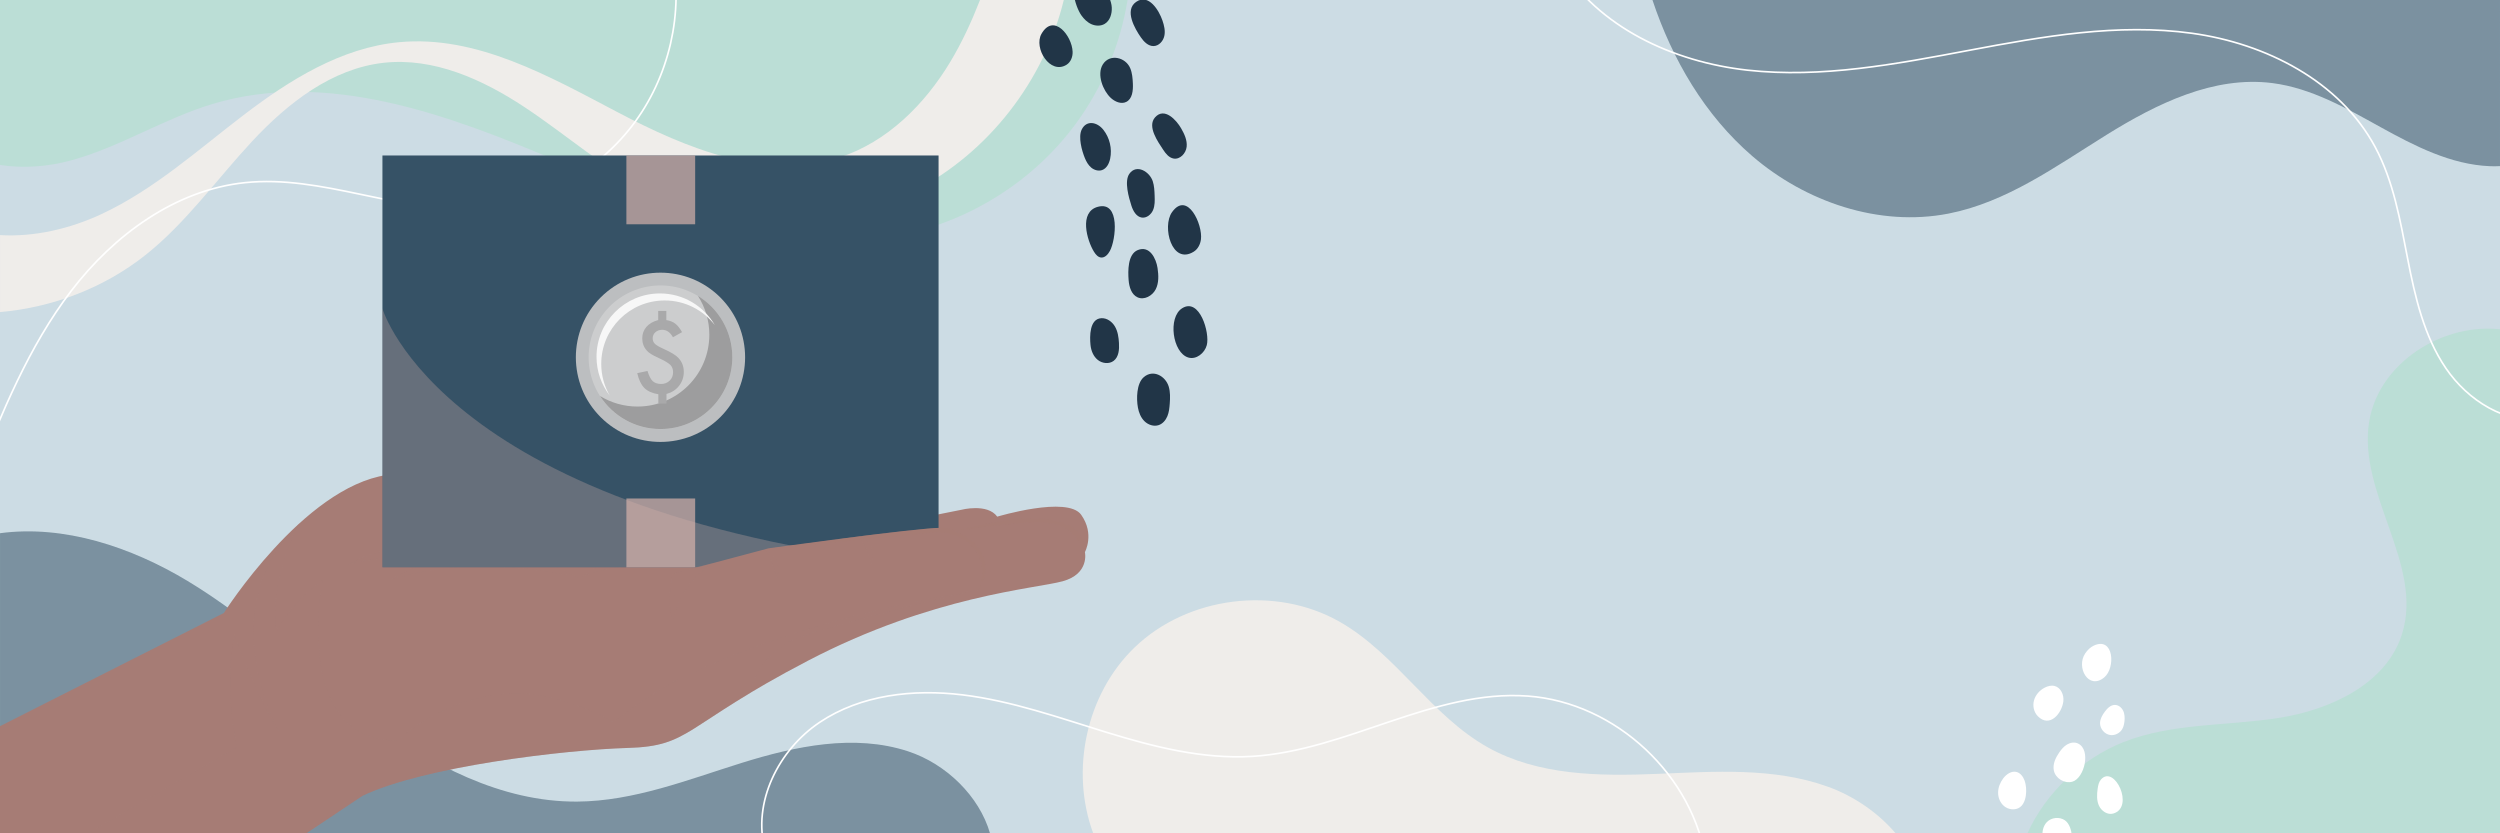 <?xml version="1.0" encoding="UTF-8"?>
<svg xmlns="http://www.w3.org/2000/svg" xmlns:xlink="http://www.w3.org/1999/xlink" viewBox="0 0 1500 500">
  <defs>
    <style>
      .cls-1, .cls-2 {
        fill: none;
      }

      .cls-3 {
        opacity: .5;
      }

      .cls-3, .cls-4 {
        mix-blend-mode: screen;
      }

      .cls-3, .cls-5, .cls-6 {
        fill: #a67c75;
      }

      .cls-4 {
        opacity: .7;
      }

      .cls-4, .cls-7 {
        fill: #d6b3ab;
      }

      .cls-8 {
        clip-path: url(#clippath);
      }

      .cls-9 {
        fill: #f7f7f7;
      }

      .cls-10 {
        fill: #fff;
      }

      .cls-11 {
        fill: #efedea;
      }

      .cls-12 {
        fill: #9d9d9e;
      }

      .cls-13 {
        fill: #a9a9aa;
      }

      .cls-14 {
        fill: #bcbec0;
      }

      .cls-15 {
        fill: #bbded6;
      }

      .cls-16 {
        fill: #ccdce4;
      }

      .cls-17 {
        fill: #cccdce;
      }

      .cls-18 {
        fill: #213547;
      }

      .cls-19, .cls-20 {
        fill: #365266;
      }

      .cls-6, .cls-7 {
        mix-blend-mode: multiply;
        opacity: .3;
      }

      .cls-2 {
        stroke: #fff;
        stroke-miterlimit: 10;
      }

      .cls-21 {
        isolation: isolate;
      }

      .cls-20 {
        opacity: .54;
      }
    </style>
    <clipPath id="clippath">
      <rect class="cls-1" width="1500" height="500"/>
    </clipPath>
  </defs>
  <g class="cls-21">
    <g id="BACKGROUND">
      <rect class="cls-16" width="1500" height="500"/>
    </g>
    <g id="OBJECTS">
      <path class="cls-20" d="m1500,0h-508.52c11.87,35.7,31.44,69.14,59.86,93.62,32.06,27.61,76.16,42.63,117.69,34.55,34.87-6.79,64.63-28.44,94.79-47.2,30.16-18.76,64.44-35.63,99.67-31.11,23.28,2.99,44.25,15.03,64.78,26.38,20.54,11.36,42.22,22.52,65.67,23.48,2.01.08,4.03.06,6.06-.05V0Z"/>
      <path class="cls-15" d="m1500,500V197.54c-2.01-.19-4.02-.3-6.05-.34-33.18-.62-67.02,22.87-72.43,55.6-7.13,43.16,32.87,85.95,19.68,127.66-9.51,30.05-43.07,45.48-74.22,50.33-31.15,4.85-63.82,2.91-93.12,14.55-24.49,9.73-46.38,30.21-57.42,54.66h283.56Z"/>
      <path class="cls-20" d="m544.81,450.78c-32.25-10.55-67.48-3.12-99.87,6.99-32.39,10.11-64.74,22.97-98.67,23.19-45.61.3-88.32-22.39-124.99-49.52-36.67-27.13-69.69-59.34-108.76-82.87-33.76-20.33-74.01-33.8-112.51-28.64v180.08h594c-6.41-22.3-26.37-41.75-49.19-49.22Z"/>
      <path class="cls-15" d="m42.85,96.19c29.31-8.07,55.5-25.02,84.6-33.79,68.45-20.64,141.36,6.23,207.14,34.24,65.78,28.01,136.26,58.26,206.36,44.19,41.45-8.32,79.5-32.56,104.56-66.62C661.55,52.4,672.14,26.7,676.55,0H0v98.97c14.07,2.23,29.2.98,42.85-2.78Z"/>
      <path class="cls-11" d="m588,0c-5.01,12.85-10.76,25.36-17.86,37.18-15.35,25.53-37.86,47.94-66.17,57.2-44.32,14.5-92.03-5.31-133.31-27-41.28-21.69-84.77-46.45-131.2-42.06-34.63,3.27-65.6,22.56-93.24,43.67-27.65,21.11-53.89,44.83-85.42,59.51-18.8,8.76-40.26,13.8-60.79,12.56v46.19c31.58-2.76,62.41-14.5,87.26-34.22,24.5-19.45,42.77-45.46,64.1-68.34,21.33-22.88,47.79-43.58,78.87-47.02,29.97-3.31,59.37,9.99,84.52,26.63,25.14,16.64,47.96,36.99,74.84,50.66,49.03,24.94,110.04,24.79,158.95-.4C593.01,91.65,626.44,48.55,638.27,0h-50.27Z"/>
      <path class="cls-11" d="m1096.93,472.1c-32.54-11.81-68.25-9.17-102.84-7.76-34.59,1.41-71.01,1.01-101.25-15.84-34.13-19.01-55.14-56.16-89.1-75.47-38.52-21.89-91.1-15.29-123.01,15.45-29.06,27.99-38.74,73.86-24.8,111.52h481.45c-10.62-12.47-25.09-22.33-40.44-27.9Z"/>
      <g class="cls-8">
        <path class="cls-2" d="m403.05-28.53c7.52,36-1.47,75.11-23.95,104.22-22.48,29.11-58.05,47.69-94.78,49.51-46.14,2.29-91.23-20.37-137.18-15.62-41.9,4.33-78.77,31.43-104.36,64.89C17.19,207.93,1.22,247.58-14.46,286.68"/>
        <g>
          <path class="cls-18" d="m682.73,244.46c.56,3.05,1.74,6.08,3.94,8.26,2.2,2.18,5.57,3.34,8.51,2.36,2.46-.82,4.28-2.99,5.26-5.39.98-2.4,1.24-5.02,1.42-7.6.24-3.4.35-6.89-.63-10.15-1.9-6.27-9.33-10.57-15-5.61-4.35,3.8-4.44,12.96-3.49,18.13Z"/>
          <path class="cls-18" d="m654.3,206.98c.34,3.41,1.71,6.85,4.39,8.99s6.8,2.61,9.52.53c3.07-2.35,3.41-6.81,3.17-10.68-.2-3.39-.67-6.87-2.36-9.82-1.69-2.95-4.84-5.27-8.24-5.08-7.14.4-6.99,11.02-6.48,16.07Z"/>
          <path class="cls-18" d="m713,214.52c4.76,1.42,9.81-2.65,11.08-7.45,1.93-7.26-4.29-28.71-14.79-22.12-8.68,5.45-5.82,26.72,3.71,29.57Z"/>
          <path class="cls-18" d="m677.17,168.03c.31,4.08,1.65,8.68,5.38,10.37,3.97,1.8,8.86-.89,10.85-4.77,1.99-3.88,1.77-8.5,1.13-12.81-.84-5.62-4.68-13.72-11.87-10.78-6.13,2.51-5.89,12.7-5.49,17.99Z"/>
          <path class="cls-18" d="m656.43,151.11c.99,1.59,2.35,3.22,4.21,3.4,2.33.22,4.18-1.9,5.3-3.96,3.61-6.62,6.35-30.1-7.23-26.47-11.46,3.06-6.56,20.18-2.28,27.03Z"/>
          <path class="cls-18" d="m716.25,151c2.5-1.55,3.94-4.44,4.32-7.36,1.15-8.88-8.12-29.33-17.38-16.31-6.09,8.56-.17,31.91,13.07,23.66Z"/>
          <path class="cls-18" d="m678.81,123.31c1.03,3.22,2.95,6.76,6.29,7.23,2.88.41,5.61-1.84,6.74-4.52,1.13-2.68,1.04-5.7.94-8.61-.11-2.92-.22-5.88-1.13-8.66-1.84-5.67-9.67-10.61-14.03-4.48-3.21,4.51-.3,14.37,1.19,19.03Z"/>
          <path class="cls-18" d="m650.93,94.89c.89,2.13,2.05,4.22,3.83,5.69,1.78,1.47,4.28,2.22,6.47,1.47,2.77-.96,4.27-3.99,4.87-6.87,1.25-6.01-.3-12.54-4.12-17.35-3.72-4.67-10.1-5.92-12.95-.11-2.23,4.54.12,12.87,1.9,17.17Z"/>
          <path class="cls-18" d="m697.92,89.86c1.53,2.35,3.49,4.79,6.25,5.27,3.88.67,7.39-3.14,7.82-7.05.42-3.91-1.37-7.7-3.33-11.11-2.83-4.92-10.03-12.9-15.64-6.54-4.86,5.51,1.84,14.75,4.9,19.44Z"/>
          <path class="cls-18" d="m666.43,58.71c2.5,2.31,6.23,3.95,9.29,2.45,3.73-1.82,4.19-6.87,4-11.01-.14-3.13-.37-6.32-1.58-9.21-2.79-6.65-12.37-8.95-16.49-2.21-3.67,5.99.16,15.7,4.79,19.98Z"/>
          <path class="cls-18" d="m639.96,38.83c2.52-1.59,3.71-4.76,3.61-7.74-.32-9.64-11.44-23.49-18.69-10.77-4.82,8.46,5.16,24.75,15.08,18.51Z"/>
          <path class="cls-18" d="m684.52,22.41c1.83,2.65,4.42,5.3,7.64,5.23,3.17-.07,5.74-2.95,6.43-6.04.69-3.1-.1-6.32-1.13-9.32-2.03-5.95-8.27-16.42-15.81-11.12-7.17,5.04-.7,16.11,2.87,21.26Z"/>
          <path class="cls-18" d="m648.82,9.21c1.57,2.22,3.58,4.22,6.07,5.32,2.49,1.1,5.51,1.2,7.86-.17,3.26-1.9,4.5-6.1,4.31-9.87-.37-7.5-8.3-18.95-17.04-17.87-9.91,1.23-4.91,17.33-1.2,22.59Z"/>
        </g>
        <g>
          <path class="cls-10" d="m1256.31,387.35c-2.13.99-3.85,2.73-5.17,4.67-5.66,8.31,1.94,22.26,11.41,14.42,6.88-5.7,5.77-24.65-6.24-19.09Z"/>
          <path class="cls-10" d="m1274.02,435.95c-.41,1.17-1.03,2.25-1.96,3.11-1.09,1.01-2.48,1.71-3.96,1.94-.66.1-1.34.11-2,.01-3.38-.51-6.13-3.75-6.08-7.16.04-2.48,1.35-4.76,2.81-6.76,1.5-2.05,3.53-4.12,6.08-4.14,2.64-.02,4.86,2.31,5.5,4.88.58,2.3.46,4.74-.09,7.04-.09.37-.19.73-.32,1.09Z"/>
          <path class="cls-10" d="m1238.01,420.74c.45-3.84-1.56-8.26-5.31-9.17-1.97-.48-4.07.08-5.87,1.01-3.03,1.57-5.5,4.32-6.42,7.61-.92,3.29-.13,7.08,2.26,9.51,7.17,7.3,14.5-1.74,15.35-8.96Z"/>
          <path class="cls-10" d="m1243.43,469c-4.69,1.38-10.21-1.97-11.14-6.77-.73-3.76,1.04-7.55,3.21-10.7,1.29-1.88,2.79-3.7,4.76-4.85,1.97-1.16,4.5-1.57,6.56-.58,7.94,3.8,3.88,20.76-3.39,22.91Z"/>
          <path class="cls-10" d="m1267.93,488.12c-3.39.97-7.03-1.45-8.52-4.64-1.49-3.19-1.31-6.9-.8-10.38.28-1.95.71-3.99,2.02-5.46,8.05-9.01,20.3,16.78,7.3,20.49Z"/>
          <path class="cls-10" d="m1211.15,484.85c-2.75,1.38-6.27.8-8.66-1.15s-3.65-5.08-3.63-8.16,1.24-6.07,3.09-8.53c1.89-2.51,4.98-4.63,8.01-3.82,2.39.64,3.99,2.93,4.83,5.26,1.65,4.6,1.45,13.84-3.66,16.4Z"/>
          <path class="cls-10" d="m1238.73,511.39c-2.74,1.33-6.19.77-8.64-1.05-2.45-1.82-3.94-4.73-4.44-7.74-.54-3.27.13-6.87,2.4-9.28,2.72-2.88,7.58-3.4,10.85-1.17,5.12,3.48,6.04,16.22-.18,19.24Z"/>
        </g>
        <g>
          <path class="cls-5" d="m0,435.7l134.29-67.89s47.75-75.35,97.74-82.81c49.99-7.46,84.31,0,102.96,13.43,18.65,13.43,79.08,3.73,79.08,3.73,0,0,43.65-9.33,47,26.86l115.64-23.13s15.67-4.1,21.64,4.1c0,0,42.15-12.68,50.36-1.12,8.21,11.56,2.24,22.38,2.24,22.38,0,0,2.98,13.06-13.43,17.53-16.41,4.48-77.96,8.58-152.95,47.75-74.98,39.17-69.76,51.11-107.81,52.23-38.05,1.12-122.73,11.19-159.29,28.72L0,622.78v-187.08Z"/>
          <path class="cls-6" d="m461.07,329.01s-54.62,10.63-61.18.56c-6.56-10.07-12.54-12.97-12.54-12.97,1.29,8.52,1.1,14.71.73,18.37-5.56-.22-10.64.24-15.17,1.06-8.12-17.24-35.5-22.08-35.5-22.08,0,0,23.49,11.66,33.93,22.38-14.36,2.96-22.79,9.52-22.79,9.52,9.13-3.09,17.84-4.93,25.78-5.96,0,0,0,0,0,0,0,0,0,0,0,0,14.61-1.89,26.6-1.02,33.79-.04,4.38.65,7.3,1.31,7.3,1.31,6.13-1.63,45.65-12.15,45.65-12.15Z"/>
          <path class="cls-6" d="m409.6,406.6c-12.61,5.64-28.03,16.27-41.58,26.63-6.18-3.84-15.33-8.19-30.6-12.95-55.4-17.28-99.04,24-99.04,24-63.79,0-44.77-96.24-44.77-96.24-18.47,12.87-27.69,30.78-27.69,30.78-4.76-31.89,13.82-64.86,13.82-64.86-53.6,51.52-12.77,124.4-12.77,124.4-14.9-24.4-26.51-57.86-26.51-57.86-6.16,35.25,1.68,67.84,1.68,67.84L0,530.45v92.33l217.48-145.3c28.6-13.72,86.67-22.87,128.81-26.74h0s.08,0,.11-.01c1.47-.14,2.93-.26,4.36-.39.66-.06,1.3-.11,1.95-.16.86-.07,1.73-.14,2.58-.21.68-.05,1.34-.1,2.01-.15.8-.06,1.61-.12,2.39-.18.64-.05,1.28-.09,1.91-.13.79-.05,1.56-.1,2.33-.15.59-.04,1.18-.07,1.76-.11.8-.05,1.58-.09,2.35-.13.52-.03,1.05-.06,1.55-.08.85-.04,1.67-.08,2.48-.11.41-.02.82-.04,1.22-.05,1.2-.05,2.36-.09,3.48-.12,1.07-.03,2.1-.07,3.1-.12.28-.01.55-.03.82-.05.73-.04,1.44-.08,2.14-.13.28-.02.56-.04.84-.07.68-.05,1.34-.11,1.99-.18.25-.02.49-.05.74-.07.68-.07,1.35-.15,2-.23.13-.02.27-.03.39-.05,0,0,0,0,0,0,20.5-2.74,27.22-11.67,61.7-32.31,1.95-19.55,24.1-31.22,24.1-31.22,29.14-11.54,113.33-30.69,113.33-30.69-114.01,18.35-178.31,52.97-178.31,52.97Z"/>
          <path class="cls-6" d="m289.19,339.84c31.99-.07,57.36,6.7,57.36,6.7-28.8-15.52-54.43-16.7-73.88-13.33-38.78-12.03-63.4,5.56-63.4,5.56,17.46-5.23,37.61-4.91,53.32-3.3-17.54,4.84-27.95,12.57-27.95,12.57,18.13-6.13,37.25-8.15,54.46-8.19.11.03.19.05.19.05-.03-.02-.07-.03-.1-.05Z"/>
          <g>
            <rect class="cls-19" x="229.46" y="93.29" width="333.68" height="247.07"/>
            <rect class="cls-4" x="375.83" y="93.29" width="41.27" height="41.27"/>
            <rect class="cls-4" x="375.83" y="299.09" width="41.27" height="41.27"/>
            <path class="cls-7" d="m229.46,185.14s35.83,125.01,333.68,155.22H229.46v-155.22Z"/>
            <g>
              <circle class="cls-14" cx="396.29" cy="214.38" r="50.78" transform="translate(-35.52 343.01) rotate(-45)"/>
              <circle class="cls-17" cx="396.29" cy="214.38" r="43.1" transform="translate(2.59 433.48) rotate(-57.51)"/>
              <path class="cls-12" d="m418.78,177.56c4.3,6.69,6.81,14.65,6.82,23.2.04,23.8-19.22,43.13-43.02,43.17-8.27.01-15.99-2.3-22.56-6.33,7.68,11.94,21.1,19.85,36.35,19.82,23.8-.04,43.06-19.37,43.02-43.17-.03-15.54-8.27-29.13-20.61-36.7Z"/>
              <path class="cls-9" d="m360.75,218.39c-.04-21.01,16.97-38.07,37.98-38.11,12.28-.02,23.21,5.78,30.18,14.8-6.59-11.39-18.92-19.05-33.02-19.02-21.01.04-38.01,17.1-37.98,38.11.02,8.73,2.97,16.77,7.93,23.18-3.23-5.58-5.08-12.05-5.09-18.95Z"/>
              <path class="cls-13" d="m399.8,186.56v5.49c2.21.35,4.02,1.08,5.42,2.18,1.4,1.1,2.74,2.79,4.01,5.06l-5.46,3.06c-1.65-2.98-3.8-4.48-6.45-4.47-1.64,0-3.01.49-4.09,1.46-1.08.97-1.62,2.19-1.62,3.64,0,1.33.44,2.43,1.32,3.3.86.86,2.6,1.87,5.22,3.04,2.26,1.02,4.13,1.99,5.61,2.89,1.48.9,2.59,1.77,3.34,2.61,2.11,2.27,3.17,5.03,3.18,8.26,0,3.18-.94,5.98-2.84,8.41-1.88,2.41-4.4,4.04-7.55,4.89v5.8s-4.89,0-4.89,0v-5.63c-3.67-.59-6.47-1.85-8.39-3.77-1.93-1.92-3.35-4.89-4.27-8.9l6.16-1.3c.85,2.84,1.88,4.86,3.09,6.07,1.27,1.16,2.96,1.73,5.07,1.73,2.05,0,3.77-.67,5.15-2,1.36-1.31,2.04-3,2.04-5.07,0-1.85-.58-3.33-1.72-4.45-.58-.54-1.44-1.15-2.57-1.83-1.13-.68-2.58-1.42-4.33-2.22-3.63-1.62-6.01-3.11-7.15-4.47-1.82-2.03-2.72-4.47-2.73-7.31,0-1.34.21-2.6.64-3.75.43-1.16,1.05-2.21,1.86-3.15.81-.94,1.81-1.76,3.01-2.46,1.19-.69,2.55-1.24,4.06-1.63v-5.49s4.89,0,4.89,0Z"/>
            </g>
          </g>
          <path class="cls-5" d="m403.63,344.3l57.45-15.29s88.78-12.31,103.33-12.31,35.07,16.41,23.5,36.93c0,0-105.94,15.29-178.31,52.97"/>
          <path class="cls-3" d="m458.98,329.57l56.49-7.75s39.22-4.84,48.93-5.12c9.7-.27,36.14,12.01,23.5,36.93,0,0,10.63-29.12-24.38-34.51l-104.55,10.45Z"/>
          <path class="cls-6" d="m403.63,374.15s2.74-23.39,24.31-36.32c0,0-17.6,4.05-24.31,6.47,0,0-4.1,14.74,0,29.84Z"/>
          <path class="cls-6" d="m458.98,329.57s6.94,11.38,6.94,18.47c0,0,4.88-13.41-6.94-18.47Z"/>
          <path class="cls-6" d="m515.48,321.81s6.78,10.3,7.15,17.33c0,0,4.62-13.87-7.15-17.33Z"/>
          <path class="cls-3" d="m573.81,318.69s77.32-23.81,77.14,12.56c0,0-4.9-16.17-22.79-17.51-17.89-1.35-54.34,4.95-54.34,4.95Z"/>
        </g>
        <path class="cls-2" d="m459.08,510.22c-7.83-28.69,8.04-60.29,32.75-76.85,24.71-16.55,56.25-20.04,85.77-16.44,29.52,3.61,57.79,13.69,86.21,22.43,28.43,8.74,57.85,16.25,87.54,14.46,56.66-3.42,108.81-40.29,165.42-36.17,52.74,3.83,99.78,47.91,107.03,100.29"/>
        <path class="cls-2" d="m935.65-21.86c23.22,38.3,68.31,59.02,112.82,63.96,44.52,4.93,89.29-3.68,133.3-11.96,44.02-8.28,88.99-16.3,133.36-10.18,44.37,6.11,88.8,28.77,109.96,68.25,11.04,20.6,15.04,44.1,19.5,67.04,4.46,22.94,9.79,46.39,22.94,65.71,13.15,19.32,35.95,33.79,59.09,30.56"/>
      </g>
    </g>
  </g>
</svg>